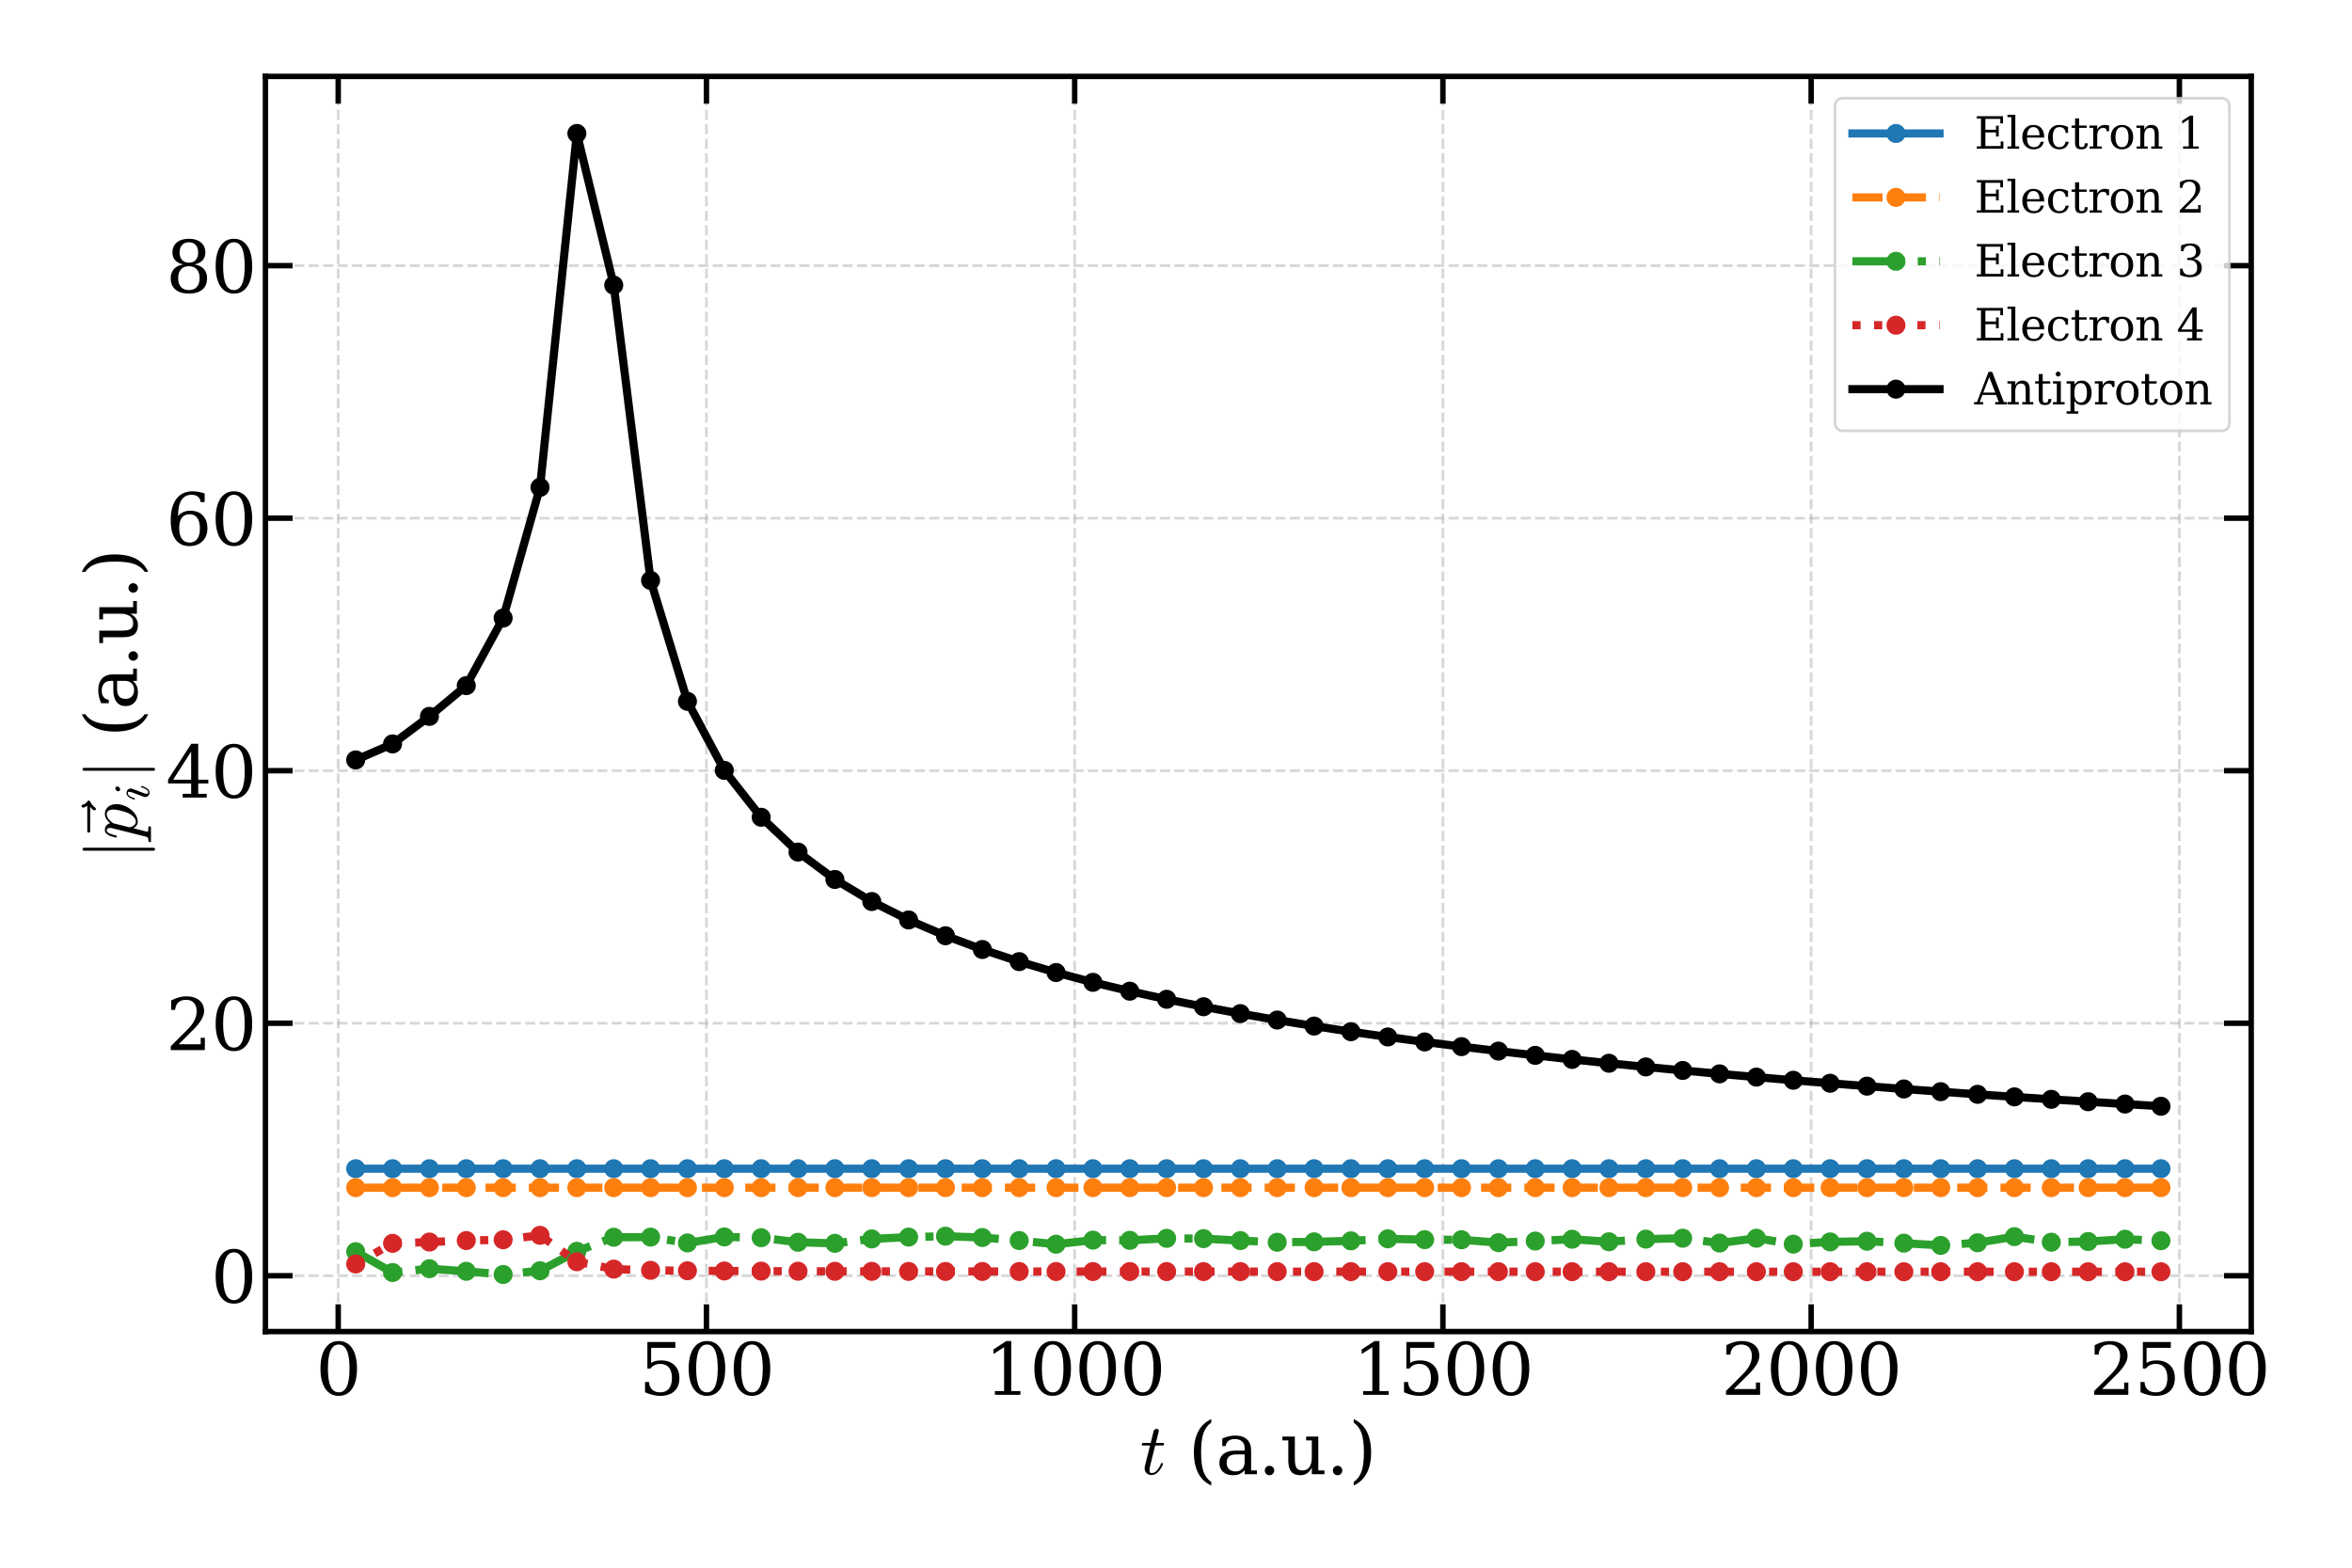 <?xml version="1.0" encoding="utf-8" standalone="no"?>
<!DOCTYPE svg PUBLIC "-//W3C//DTD SVG 1.1//EN"
  "http://www.w3.org/Graphics/SVG/1.1/DTD/svg11.dtd">
<svg xmlns:xlink="http://www.w3.org/1999/xlink" width="864pt" height="576pt" viewBox="0 0 864 576" xmlns="http://www.w3.org/2000/svg" version="1.1">
 <defs>
  <style type="text/css">*{stroke-linejoin: round; stroke-linecap: butt}</style>
 </defs>
 <g id="figure_1">
  <g id="patch_1">
   <path d="M 0 576 
L 864 576 
L 864 0 
L 0 0 
z
" style="fill: #ffffff"/>
  </g>
  <g id="axes_1">
   <g id="patch_2">
    <path d="M 97.51 489.233 
L 826.977 489.233 
L 826.977 28.08 
L 97.51 28.08 
z
" style="fill: #ffffff"/>
   </g>
   <g id="matplotlib.axis_1">
    <g id="xtick_1">
     <g id="line2d_1">
      <path d="M 124.236 489.233 
L 124.236 28.08 
" clip-path="url(#p4e5acf67c0)" style="fill: none; stroke-dasharray: 3.7,1.6; stroke-dashoffset: 0; stroke: #b0b0b0; stroke-opacity: 0.5"/>
     </g>
     <g id="line2d_2">
      <defs>
       <path id="m5f8e76252e" d="M 0 0 
L 0 -10 
" style="stroke: #000000; stroke-width: 2"/>
      </defs>
      <g>
       <use xlink:href="#m5f8e76252e" x="124.236" y="489.233" style="stroke: #000000; stroke-width: 2"/>
      </g>
     </g>
     <g id="line2d_3">
      <defs>
       <path id="m7e7335c37d" d="M 0 0 
L 0 10 
" style="stroke: #000000; stroke-width: 2"/>
      </defs>
      <g>
       <use xlink:href="#m7e7335c37d" x="124.236" y="28.08" style="stroke: #000000; stroke-width: 2"/>
      </g>
     </g>
     <g id="text_1">
      <!-- 0 -->
      <g transform="translate(115.965 512.488) scale(0.26 -0.26)">
       <defs>
        <path id="DejaVuSerif-30" d="M 2034 219 
Q 2513 219 2750 744 
Q 2988 1269 2988 2328 
Q 2988 3391 2750 3916 
Q 2513 4441 2034 4441 
Q 1556 4441 1318 3916 
Q 1081 3391 1081 2328 
Q 1081 1269 1318 744 
Q 1556 219 2034 219 
z
M 2034 -91 
Q 1275 -91 848 546 
Q 422 1184 422 2328 
Q 422 3475 848 4112 
Q 1275 4750 2034 4750 
Q 2797 4750 3222 4112 
Q 3647 3475 3647 2328 
Q 3647 1184 3222 546 
Q 2797 -91 2034 -91 
z
" transform="scale(0.016)"/>
       </defs>
       <use xlink:href="#DejaVuSerif-30"/>
      </g>
     </g>
    </g>
    <g id="xtick_2">
     <g id="line2d_4">
      <path d="M 259.507 489.233 
L 259.507 28.08 
" clip-path="url(#p4e5acf67c0)" style="fill: none; stroke-dasharray: 3.7,1.6; stroke-dashoffset: 0; stroke: #b0b0b0; stroke-opacity: 0.5"/>
     </g>
     <g id="line2d_5">
      <g>
       <use xlink:href="#m5f8e76252e" x="259.507" y="489.233" style="stroke: #000000; stroke-width: 2"/>
      </g>
     </g>
     <g id="line2d_6">
      <g>
       <use xlink:href="#m7e7335c37d" x="259.507" y="28.08" style="stroke: #000000; stroke-width: 2"/>
      </g>
     </g>
     <g id="text_2">
      <!-- 500 -->
      <g transform="translate(234.693 512.488) scale(0.26 -0.26)">
       <defs>
        <path id="DejaVuSerif-35" d="M 3219 4666 
L 3219 4153 
L 1081 4153 
L 1081 2816 
Q 1244 2928 1461 2984 
Q 1678 3041 1947 3041 
Q 2703 3041 3140 2622 
Q 3578 2203 3578 1478 
Q 3578 738 3136 323 
Q 2694 -91 1894 -91 
Q 1572 -91 1234 -12 
Q 897 66 544 225 
L 544 1131 
L 897 1131 
Q 925 688 1179 453 
Q 1434 219 1894 219 
Q 2388 219 2653 544 
Q 2919 869 2919 1478 
Q 2919 2084 2655 2407 
Q 2391 2731 1894 2731 
Q 1613 2731 1398 2631 
Q 1184 2531 1019 2322 
L 750 2322 
L 750 4666 
L 3219 4666 
z
" transform="scale(0.016)"/>
       </defs>
       <use xlink:href="#DejaVuSerif-35"/>
       <use xlink:href="#DejaVuSerif-30" x="63.623"/>
       <use xlink:href="#DejaVuSerif-30" x="127.246"/>
      </g>
     </g>
    </g>
    <g id="xtick_3">
     <g id="line2d_7">
      <path d="M 394.777 489.233 
L 394.777 28.08 
" clip-path="url(#p4e5acf67c0)" style="fill: none; stroke-dasharray: 3.7,1.6; stroke-dashoffset: 0; stroke: #b0b0b0; stroke-opacity: 0.5"/>
     </g>
     <g id="line2d_8">
      <g>
       <use xlink:href="#m5f8e76252e" x="394.777" y="489.233" style="stroke: #000000; stroke-width: 2"/>
      </g>
     </g>
     <g id="line2d_9">
      <g>
       <use xlink:href="#m7e7335c37d" x="394.777" y="28.08" style="stroke: #000000; stroke-width: 2"/>
      </g>
     </g>
     <g id="text_3">
      <!-- 1000 -->
      <g transform="translate(361.692 512.488) scale(0.26 -0.26)">
       <defs>
        <path id="DejaVuSerif-31" d="M 909 0 
L 909 331 
L 1722 331 
L 1722 4213 
L 781 3603 
L 781 4013 
L 1919 4750 
L 2350 4750 
L 2350 331 
L 3163 331 
L 3163 0 
L 909 0 
z
" transform="scale(0.016)"/>
       </defs>
       <use xlink:href="#DejaVuSerif-31"/>
       <use xlink:href="#DejaVuSerif-30" x="63.623"/>
       <use xlink:href="#DejaVuSerif-30" x="127.246"/>
       <use xlink:href="#DejaVuSerif-30" x="190.869"/>
      </g>
     </g>
    </g>
    <g id="xtick_4">
     <g id="line2d_10">
      <path d="M 530.048 489.233 
L 530.048 28.08 
" clip-path="url(#p4e5acf67c0)" style="fill: none; stroke-dasharray: 3.7,1.6; stroke-dashoffset: 0; stroke: #b0b0b0; stroke-opacity: 0.5"/>
     </g>
     <g id="line2d_11">
      <g>
       <use xlink:href="#m5f8e76252e" x="530.048" y="489.233" style="stroke: #000000; stroke-width: 2"/>
      </g>
     </g>
     <g id="line2d_12">
      <g>
       <use xlink:href="#m7e7335c37d" x="530.048" y="28.08" style="stroke: #000000; stroke-width: 2"/>
      </g>
     </g>
     <g id="text_4">
      <!-- 1500 -->
      <g transform="translate(496.963 512.488) scale(0.26 -0.26)">
       <use xlink:href="#DejaVuSerif-31"/>
       <use xlink:href="#DejaVuSerif-35" x="63.623"/>
       <use xlink:href="#DejaVuSerif-30" x="127.246"/>
       <use xlink:href="#DejaVuSerif-30" x="190.869"/>
      </g>
     </g>
    </g>
    <g id="xtick_5">
     <g id="line2d_13">
      <path d="M 665.319 489.233 
L 665.319 28.08 
" clip-path="url(#p4e5acf67c0)" style="fill: none; stroke-dasharray: 3.7,1.6; stroke-dashoffset: 0; stroke: #b0b0b0; stroke-opacity: 0.5"/>
     </g>
     <g id="line2d_14">
      <g>
       <use xlink:href="#m5f8e76252e" x="665.319" y="489.233" style="stroke: #000000; stroke-width: 2"/>
      </g>
     </g>
     <g id="line2d_15">
      <g>
       <use xlink:href="#m7e7335c37d" x="665.319" y="28.08" style="stroke: #000000; stroke-width: 2"/>
      </g>
     </g>
     <g id="text_5">
      <!-- 2000 -->
      <g transform="translate(632.234 512.488) scale(0.26 -0.26)">
       <defs>
        <path id="DejaVuSerif-32" d="M 819 3553 
L 469 3553 
L 469 4384 
Q 803 4563 1142 4656 
Q 1481 4750 1806 4750 
Q 2534 4750 2956 4397 
Q 3378 4044 3378 3438 
Q 3378 2753 2422 1800 
Q 2347 1728 2309 1691 
L 1131 513 
L 3078 513 
L 3078 1088 
L 3444 1088 
L 3444 0 
L 434 0 
L 434 341 
L 1850 1753 
Q 2319 2222 2519 2614 
Q 2719 3006 2719 3438 
Q 2719 3909 2473 4175 
Q 2228 4441 1797 4441 
Q 1350 4441 1106 4219 
Q 863 3997 819 3553 
z
" transform="scale(0.016)"/>
       </defs>
       <use xlink:href="#DejaVuSerif-32"/>
       <use xlink:href="#DejaVuSerif-30" x="63.623"/>
       <use xlink:href="#DejaVuSerif-30" x="127.246"/>
       <use xlink:href="#DejaVuSerif-30" x="190.869"/>
      </g>
     </g>
    </g>
    <g id="xtick_6">
     <g id="line2d_16">
      <path d="M 800.589 489.233 
L 800.589 28.08 
" clip-path="url(#p4e5acf67c0)" style="fill: none; stroke-dasharray: 3.7,1.6; stroke-dashoffset: 0; stroke: #b0b0b0; stroke-opacity: 0.5"/>
     </g>
     <g id="line2d_17">
      <g>
       <use xlink:href="#m5f8e76252e" x="800.589" y="489.233" style="stroke: #000000; stroke-width: 2"/>
      </g>
     </g>
     <g id="line2d_18">
      <g>
       <use xlink:href="#m7e7335c37d" x="800.589" y="28.08" style="stroke: #000000; stroke-width: 2"/>
      </g>
     </g>
     <g id="text_6">
      <!-- 2500 -->
      <g transform="translate(767.504 512.488) scale(0.26 -0.26)">
       <use xlink:href="#DejaVuSerif-32"/>
       <use xlink:href="#DejaVuSerif-35" x="63.623"/>
       <use xlink:href="#DejaVuSerif-30" x="127.246"/>
       <use xlink:href="#DejaVuSerif-30" x="190.869"/>
      </g>
     </g>
    </g>
    <g id="text_7">
     <!-- $t$ (a.u.) -->
     <g transform="translate(418.823 541.652) scale(0.26 -0.26)">
      <defs>
       <path id="Cmmi10-74" d="M 397 519 
Q 397 613 416 697 
L 878 2534 
L 206 2534 
Q 141 2534 141 2619 
Q 166 2759 225 2759 
L 934 2759 
L 1191 3803 
Q 1216 3888 1291 3947 
Q 1366 4006 1459 4006 
Q 1541 4006 1595 3957 
Q 1650 3909 1650 3828 
Q 1650 3809 1648 3798 
Q 1647 3788 1644 3775 
L 1388 2759 
L 2047 2759 
Q 2113 2759 2113 2675 
Q 2109 2659 2100 2621 
Q 2091 2584 2075 2559 
Q 2059 2534 2028 2534 
L 1331 2534 
L 872 684 
Q 825 503 825 372 
Q 825 97 1013 97 
Q 1294 97 1511 361 
Q 1728 625 1844 941 
Q 1869 978 1894 978 
L 1972 978 
Q 1997 978 2012 961 
Q 2028 944 2028 922 
Q 2028 909 2022 903 
Q 1881 516 1612 222 
Q 1344 -72 997 -72 
Q 744 -72 570 93 
Q 397 259 397 519 
z
" transform="scale(0.016)"/>
       <path id="DejaVuSerif-20" transform="scale(0.016)"/>
       <path id="DejaVuSerif-28" d="M 2041 -997 
Q 1281 -656 893 83 
Q 506 822 506 1931 
Q 506 3044 893 3783 
Q 1281 4522 2041 4863 
L 2041 4556 
Q 1559 4225 1350 3623 
Q 1141 3022 1141 1931 
Q 1141 844 1350 242 
Q 1559 -359 2041 -691 
L 2041 -997 
z
" transform="scale(0.016)"/>
       <path id="DejaVuSerif-61" d="M 2547 1044 
L 2547 1747 
L 1806 1747 
Q 1378 1747 1168 1562 
Q 959 1378 959 997 
Q 959 650 1171 447 
Q 1384 244 1747 244 
Q 2106 244 2326 466 
Q 2547 688 2547 1044 
z
M 3122 2075 
L 3122 331 
L 3634 331 
L 3634 0 
L 2547 0 
L 2547 359 
Q 2356 128 2106 18 
Q 1856 -91 1522 -91 
Q 969 -91 644 203 
Q 319 497 319 997 
Q 319 1513 691 1797 
Q 1063 2081 1741 2081 
L 2547 2081 
L 2547 2309 
Q 2547 2688 2317 2895 
Q 2088 3103 1672 3103 
Q 1328 3103 1125 2947 
Q 922 2791 872 2484 
L 575 2484 
L 575 3156 
Q 875 3284 1158 3348 
Q 1441 3413 1709 3413 
Q 2400 3413 2761 3070 
Q 3122 2728 3122 2075 
z
" transform="scale(0.016)"/>
       <path id="DejaVuSerif-2e" d="M 603 325 
Q 603 500 722 622 
Q 841 744 1019 744 
Q 1191 744 1312 622 
Q 1434 500 1434 325 
Q 1434 153 1312 31 
Q 1191 -91 1019 -91 
Q 841 -91 722 29 
Q 603 150 603 325 
z
" transform="scale(0.016)"/>
       <path id="DejaVuSerif-75" d="M 2266 3322 
L 3341 3322 
L 3341 331 
L 3884 331 
L 3884 0 
L 2766 0 
L 2766 588 
Q 2606 256 2353 82 
Q 2100 -91 1766 -91 
Q 1213 -91 952 223 
Q 691 538 691 1209 
L 691 2988 
L 172 2988 
L 172 3322 
L 1269 3322 
L 1269 1388 
Q 1269 781 1417 556 
Q 1566 331 1947 331 
Q 2347 331 2556 625 
Q 2766 919 2766 1478 
L 2766 2988 
L 2266 2988 
L 2266 3322 
z
" transform="scale(0.016)"/>
       <path id="DejaVuSerif-29" d="M 453 -997 
L 453 -691 
Q 934 -359 1145 242 
Q 1356 844 1356 1931 
Q 1356 3022 1145 3623 
Q 934 4225 453 4556 
L 453 4863 
Q 1216 4522 1603 3783 
Q 1991 3044 1991 1931 
Q 1991 822 1603 83 
Q 1216 -656 453 -997 
z
" transform="scale(0.016)"/>
      </defs>
      <use xlink:href="#Cmmi10-74" transform="translate(0 0.016)"/>
      <use xlink:href="#DejaVuSerif-20" transform="translate(36.084 0.016)"/>
      <use xlink:href="#DejaVuSerif-28" transform="translate(67.871 0.016)"/>
      <use xlink:href="#DejaVuSerif-61" transform="translate(106.885 0.016)"/>
      <use xlink:href="#DejaVuSerif-2e" transform="translate(166.504 0.016)"/>
      <use xlink:href="#DejaVuSerif-75" transform="translate(198.291 0.016)"/>
      <use xlink:href="#DejaVuSerif-2e" transform="translate(262.695 0.016)"/>
      <use xlink:href="#DejaVuSerif-29" transform="translate(294.482 0.016)"/>
     </g>
    </g>
   </g>
   <g id="matplotlib.axis_2">
    <g id="ytick_1">
     <g id="line2d_19">
      <path d="M 97.51 468.73 
L 826.977 468.73 
" clip-path="url(#p4e5acf67c0)" style="fill: none; stroke-dasharray: 3.7,1.6; stroke-dashoffset: 0; stroke: #b0b0b0; stroke-opacity: 0.5"/>
     </g>
     <g id="line2d_20">
      <defs>
       <path id="ma5e6bbb9f7" d="M 0 0 
L 10 0 
" style="stroke: #000000; stroke-width: 2"/>
      </defs>
      <g>
       <use xlink:href="#ma5e6bbb9f7" x="97.51" y="468.73" style="stroke: #000000; stroke-width: 2"/>
      </g>
     </g>
     <g id="line2d_21">
      <defs>
       <path id="m046fb1f430" d="M 0 0 
L -10 0 
" style="stroke: #000000; stroke-width: 2"/>
      </defs>
      <g>
       <use xlink:href="#m046fb1f430" x="826.977" y="468.73" style="stroke: #000000; stroke-width: 2"/>
      </g>
     </g>
     <g id="text_8">
      <!-- 0 -->
      <g transform="translate(77.468 478.608) scale(0.26 -0.26)">
       <use xlink:href="#DejaVuSerif-30"/>
      </g>
     </g>
    </g>
    <g id="ytick_2">
     <g id="line2d_22">
      <path d="M 97.51 375.951 
L 826.977 375.951 
" clip-path="url(#p4e5acf67c0)" style="fill: none; stroke-dasharray: 3.7,1.6; stroke-dashoffset: 0; stroke: #b0b0b0; stroke-opacity: 0.5"/>
     </g>
     <g id="line2d_23">
      <g>
       <use xlink:href="#ma5e6bbb9f7" x="97.51" y="375.951" style="stroke: #000000; stroke-width: 2"/>
      </g>
     </g>
     <g id="line2d_24">
      <g>
       <use xlink:href="#m046fb1f430" x="826.977" y="375.951" style="stroke: #000000; stroke-width: 2"/>
      </g>
     </g>
     <g id="text_9">
      <!-- 20 -->
      <g transform="translate(60.925 385.829) scale(0.26 -0.26)">
       <use xlink:href="#DejaVuSerif-32"/>
       <use xlink:href="#DejaVuSerif-30" x="63.623"/>
      </g>
     </g>
    </g>
    <g id="ytick_3">
     <g id="line2d_25">
      <path d="M 97.51 283.171 
L 826.977 283.171 
" clip-path="url(#p4e5acf67c0)" style="fill: none; stroke-dasharray: 3.7,1.6; stroke-dashoffset: 0; stroke: #b0b0b0; stroke-opacity: 0.5"/>
     </g>
     <g id="line2d_26">
      <g>
       <use xlink:href="#ma5e6bbb9f7" x="97.51" y="283.171" style="stroke: #000000; stroke-width: 2"/>
      </g>
     </g>
     <g id="line2d_27">
      <g>
       <use xlink:href="#m046fb1f430" x="826.977" y="283.171" style="stroke: #000000; stroke-width: 2"/>
      </g>
     </g>
     <g id="text_10">
      <!-- 40 -->
      <g transform="translate(60.925 293.049) scale(0.26 -0.26)">
       <defs>
        <path id="DejaVuSerif-34" d="M 2234 1581 
L 2234 4063 
L 641 1581 
L 2234 1581 
z
M 3609 0 
L 1484 0 
L 1484 331 
L 2234 331 
L 2234 1247 
L 197 1247 
L 197 1588 
L 2241 4750 
L 2859 4750 
L 2859 1581 
L 3750 1581 
L 3750 1247 
L 2859 1247 
L 2859 331 
L 3609 331 
L 3609 0 
z
" transform="scale(0.016)"/>
       </defs>
       <use xlink:href="#DejaVuSerif-34"/>
       <use xlink:href="#DejaVuSerif-30" x="63.623"/>
      </g>
     </g>
    </g>
    <g id="ytick_4">
     <g id="line2d_28">
      <path d="M 97.51 190.392 
L 826.977 190.392 
" clip-path="url(#p4e5acf67c0)" style="fill: none; stroke-dasharray: 3.7,1.6; stroke-dashoffset: 0; stroke: #b0b0b0; stroke-opacity: 0.5"/>
     </g>
     <g id="line2d_29">
      <g>
       <use xlink:href="#ma5e6bbb9f7" x="97.51" y="190.392" style="stroke: #000000; stroke-width: 2"/>
      </g>
     </g>
     <g id="line2d_30">
      <g>
       <use xlink:href="#m046fb1f430" x="826.977" y="190.392" style="stroke: #000000; stroke-width: 2"/>
      </g>
     </g>
     <g id="text_11">
      <!-- 60 -->
      <g transform="translate(60.925 200.27) scale(0.26 -0.26)">
       <defs>
        <path id="DejaVuSerif-36" d="M 2094 219 
Q 2534 219 2771 542 
Q 3009 866 3009 1472 
Q 3009 2078 2771 2401 
Q 2534 2725 2094 2725 
Q 1647 2725 1412 2412 
Q 1178 2100 1178 1509 
Q 1178 888 1415 553 
Q 1653 219 2094 219 
z
M 1075 2569 
Q 1288 2803 1556 2918 
Q 1825 3034 2163 3034 
Q 2859 3034 3264 2615 
Q 3669 2197 3669 1472 
Q 3669 763 3233 336 
Q 2797 -91 2069 -91 
Q 1278 -91 853 498 
Q 428 1088 428 2181 
Q 428 3406 931 4078 
Q 1434 4750 2350 4750 
Q 2597 4750 2869 4703 
Q 3141 4656 3425 4563 
L 3425 3794 
L 3072 3794 
Q 3034 4109 2831 4275 
Q 2628 4441 2284 4441 
Q 1678 4441 1381 3981 
Q 1084 3522 1075 2569 
z
" transform="scale(0.016)"/>
       </defs>
       <use xlink:href="#DejaVuSerif-36"/>
       <use xlink:href="#DejaVuSerif-30" x="63.623"/>
      </g>
     </g>
    </g>
    <g id="ytick_5">
     <g id="line2d_31">
      <path d="M 97.51 97.612 
L 826.977 97.612 
" clip-path="url(#p4e5acf67c0)" style="fill: none; stroke-dasharray: 3.7,1.6; stroke-dashoffset: 0; stroke: #b0b0b0; stroke-opacity: 0.5"/>
     </g>
     <g id="line2d_32">
      <g>
       <use xlink:href="#ma5e6bbb9f7" x="97.51" y="97.612" style="stroke: #000000; stroke-width: 2"/>
      </g>
     </g>
     <g id="line2d_33">
      <g>
       <use xlink:href="#m046fb1f430" x="826.977" y="97.612" style="stroke: #000000; stroke-width: 2"/>
      </g>
     </g>
     <g id="text_12">
      <!-- 80 -->
      <g transform="translate(60.925 107.49) scale(0.26 -0.26)">
       <defs>
        <path id="DejaVuSerif-38" d="M 2981 1275 
Q 2981 1775 2732 2051 
Q 2484 2328 2034 2328 
Q 1584 2328 1336 2051 
Q 1088 1775 1088 1275 
Q 1088 772 1336 495 
Q 1584 219 2034 219 
Q 2484 219 2732 495 
Q 2981 772 2981 1275 
z
M 2853 3541 
Q 2853 3966 2637 4203 
Q 2422 4441 2034 4441 
Q 1650 4441 1433 4203 
Q 1216 3966 1216 3541 
Q 1216 3113 1433 2875 
Q 1650 2638 2034 2638 
Q 2422 2638 2637 2875 
Q 2853 3113 2853 3541 
z
M 2516 2484 
Q 3047 2413 3344 2092 
Q 3641 1772 3641 1275 
Q 3641 619 3225 264 
Q 2809 -91 2034 -91 
Q 1263 -91 845 264 
Q 428 619 428 1275 
Q 428 1772 725 2092 
Q 1022 2413 1556 2484 
Q 1084 2569 832 2842 
Q 581 3116 581 3541 
Q 581 4103 968 4426 
Q 1356 4750 2034 4750 
Q 2713 4750 3100 4426 
Q 3488 4103 3488 3541 
Q 3488 3116 3236 2842 
Q 2984 2569 2516 2484 
z
" transform="scale(0.016)"/>
       </defs>
       <use xlink:href="#DejaVuSerif-38"/>
       <use xlink:href="#DejaVuSerif-30" x="63.623"/>
      </g>
     </g>
    </g>
    <g id="text_13">
     <!-- $|\vec{p}_i|$ (a.u.) -->
     <g transform="translate(50.425 315.726) rotate(-90) scale(0.26 -0.26)">
      <defs>
       <path id="Cmsy10-6a" d="M 763 -1484 
L 763 4684 
Q 763 4734 800 4767 
Q 838 4800 891 4800 
Q 938 4800 978 4767 
Q 1019 4734 1019 4684 
L 1019 -1484 
Q 1019 -1534 978 -1567 
Q 938 -1600 891 -1600 
Q 838 -1600 800 -1567 
Q 763 -1534 763 -1484 
z
" transform="scale(0.016)"/>
       <path id="Cmmi10-7e" d="M 1281 3809 
Q 1231 3809 1198 3846 
Q 1166 3884 1166 3938 
Q 1166 3984 1198 4023 
Q 1231 4063 1281 4063 
L 3547 4063 
Q 3378 4291 3378 4441 
Q 3378 4497 3417 4533 
Q 3456 4569 3506 4569 
Q 3613 4569 3634 4469 
Q 3697 4194 3938 4044 
Q 4000 4003 4000 3938 
Q 4000 3859 3938 3828 
Q 3575 3647 3353 3347 
Q 3328 3303 3256 3303 
Q 3209 3303 3168 3340 
Q 3128 3378 3128 3431 
Q 3128 3547 3438 3809 
L 1281 3809 
z
" transform="scale(0.016)"/>
       <path id="Cmmi10-70" d="M -159 -1241 
Q -219 -1241 -219 -1159 
Q -197 -1019 -134 -1019 
Q 66 -1019 145 -983 
Q 225 -947 269 -800 
L 991 2081 
Q 1038 2200 1038 2388 
Q 1038 2663 850 2663 
Q 650 2663 553 2423 
Q 456 2184 366 1819 
Q 366 1778 313 1778 
L 238 1778 
Q 222 1778 203 1801 
Q 184 1825 184 1844 
Q 253 2122 317 2315 
Q 381 2509 517 2668 
Q 653 2828 856 2828 
Q 1075 2828 1240 2704 
Q 1406 2581 1453 2369 
Q 1628 2572 1840 2700 
Q 2053 2828 2278 2828 
Q 2547 2828 2745 2684 
Q 2944 2541 3044 2308 
Q 3144 2075 3144 1806 
Q 3144 1394 2933 953 
Q 2722 513 2361 220 
Q 2000 -72 1588 -72 
Q 1400 -72 1248 34 
Q 1097 141 1013 313 
L 722 -825 
Q 706 -919 703 -934 
Q 703 -1019 1125 -1019 
Q 1191 -1019 1191 -1100 
Q 1169 -1184 1155 -1212 
Q 1141 -1241 1081 -1241 
L -159 -1241 
z
M 1594 97 
Q 1816 97 2006 280 
Q 2197 463 2316 691 
Q 2403 863 2479 1111 
Q 2556 1359 2612 1640 
Q 2669 1922 2669 2088 
Q 2669 2234 2630 2362 
Q 2591 2491 2502 2577 
Q 2413 2663 2266 2663 
Q 2031 2663 1823 2495 
Q 1616 2328 1447 2081 
L 1447 2059 
L 1094 647 
Q 1138 419 1263 258 
Q 1388 97 1594 97 
z
" transform="scale(0.016)"/>
       <path id="Cmmi10-69" d="M 500 459 
Q 500 578 550 709 
L 1069 2088 
Q 1153 2322 1153 2472 
Q 1153 2663 1013 2663 
Q 759 2663 595 2402 
Q 431 2141 353 1819 
Q 341 1778 300 1778 
L 225 1778 
Q 172 1778 172 1838 
L 172 1856 
Q 275 2238 487 2533 
Q 700 2828 1025 2828 
Q 1253 2828 1411 2678 
Q 1569 2528 1569 2297 
Q 1569 2178 1516 2047 
L 997 672 
Q 909 459 909 288 
Q 909 97 1056 97 
Q 1306 97 1473 364 
Q 1641 631 1709 941 
Q 1722 978 1759 978 
L 1838 978 
Q 1863 978 1878 961 
Q 1894 944 1894 922 
Q 1894 916 1888 903 
Q 1800 541 1583 234 
Q 1366 -72 1044 -72 
Q 819 -72 659 83 
Q 500 238 500 459 
z
M 1222 3878 
Q 1222 4013 1334 4122 
Q 1447 4231 1581 4231 
Q 1691 4231 1761 4164 
Q 1831 4097 1831 3994 
Q 1831 3850 1717 3742 
Q 1603 3634 1466 3634 
Q 1363 3634 1292 3704 
Q 1222 3775 1222 3878 
z
" transform="scale(0.016)"/>
      </defs>
      <use xlink:href="#Cmsy10-6a" transform="translate(0 0.531)"/>
      <use xlink:href="#Cmmi10-7e" transform="translate(19.04 5.609)"/>
      <use xlink:href="#Cmmi10-70" transform="translate(27.686 0.531)"/>
      <use xlink:href="#Cmmi10-69" transform="translate(82.443 -16.475) scale(0.7)"/>
      <use xlink:href="#Cmsy10-6a" transform="translate(112.917 0.531)"/>
      <use xlink:href="#DejaVuSerif-20" transform="translate(140.602 0.531)"/>
      <use xlink:href="#DejaVuSerif-28" transform="translate(172.389 0.531)"/>
      <use xlink:href="#DejaVuSerif-61" transform="translate(211.403 0.531)"/>
      <use xlink:href="#DejaVuSerif-2e" transform="translate(271.022 0.531)"/>
      <use xlink:href="#DejaVuSerif-75" transform="translate(302.809 0.531)"/>
      <use xlink:href="#DejaVuSerif-2e" transform="translate(367.214 0.531)"/>
      <use xlink:href="#DejaVuSerif-29" transform="translate(399.001 0.531)"/>
     </g>
    </g>
   </g>
   <g id="line2d_34">
    <path d="M 130.668 429.402 
L 144.208 429.403 
L 157.749 429.403 
L 171.289 429.403 
L 184.83 429.403 
L 198.371 429.403 
L 211.911 429.403 
L 225.452 429.403 
L 238.992 429.403 
L 252.533 429.403 
L 266.074 429.403 
L 279.614 429.403 
L 293.155 429.403 
L 306.696 429.403 
L 320.236 429.403 
L 333.777 429.403 
L 347.317 429.403 
L 360.858 429.403 
L 374.399 429.403 
L 387.939 429.403 
L 401.48 429.403 
L 415.02 429.403 
L 428.561 429.403 
L 442.102 429.403 
L 455.642 429.403 
L 469.183 429.403 
L 482.724 429.403 
L 496.264 429.403 
L 509.805 429.403 
L 523.345 429.403 
L 536.886 429.403 
L 550.427 429.403 
L 563.967 429.403 
L 577.508 429.403 
L 591.048 429.403 
L 604.589 429.403 
L 618.13 429.403 
L 631.67 429.403 
L 645.211 429.403 
L 658.751 429.403 
L 672.292 429.403 
L 685.833 429.403 
L 699.373 429.403 
L 712.914 429.403 
L 726.455 429.403 
L 739.995 429.403 
L 753.536 429.403 
L 767.076 429.403 
L 780.617 429.403 
L 793.819 429.403 
" clip-path="url(#p4e5acf67c0)" style="fill: none; stroke: #1f77b4; stroke-width: 3; stroke-linecap: square"/>
    <defs>
     <path id="m4865ff4faf" d="M 0 3 
C 0.796 3 1.559 2.684 2.121 2.121 
C 2.684 1.559 3 0.796 3 0 
C 3 -0.796 2.684 -1.559 2.121 -2.121 
C 1.559 -2.684 0.796 -3 0 -3 
C -0.796 -3 -1.559 -2.684 -2.121 -2.121 
C -2.684 -1.559 -3 -0.796 -3 0 
C -3 0.796 -2.684 1.559 -2.121 2.121 
C -1.559 2.684 -0.796 3 0 3 
z
" style="stroke: #1f77b4"/>
    </defs>
    <g clip-path="url(#p4e5acf67c0)">
     <use xlink:href="#m4865ff4faf" x="130.668" y="429.402" style="fill: #1f77b4; stroke: #1f77b4"/>
     <use xlink:href="#m4865ff4faf" x="144.208" y="429.403" style="fill: #1f77b4; stroke: #1f77b4"/>
     <use xlink:href="#m4865ff4faf" x="157.749" y="429.403" style="fill: #1f77b4; stroke: #1f77b4"/>
     <use xlink:href="#m4865ff4faf" x="171.289" y="429.403" style="fill: #1f77b4; stroke: #1f77b4"/>
     <use xlink:href="#m4865ff4faf" x="184.83" y="429.403" style="fill: #1f77b4; stroke: #1f77b4"/>
     <use xlink:href="#m4865ff4faf" x="198.371" y="429.403" style="fill: #1f77b4; stroke: #1f77b4"/>
     <use xlink:href="#m4865ff4faf" x="211.911" y="429.403" style="fill: #1f77b4; stroke: #1f77b4"/>
     <use xlink:href="#m4865ff4faf" x="225.452" y="429.403" style="fill: #1f77b4; stroke: #1f77b4"/>
     <use xlink:href="#m4865ff4faf" x="238.992" y="429.403" style="fill: #1f77b4; stroke: #1f77b4"/>
     <use xlink:href="#m4865ff4faf" x="252.533" y="429.403" style="fill: #1f77b4; stroke: #1f77b4"/>
     <use xlink:href="#m4865ff4faf" x="266.074" y="429.403" style="fill: #1f77b4; stroke: #1f77b4"/>
     <use xlink:href="#m4865ff4faf" x="279.614" y="429.403" style="fill: #1f77b4; stroke: #1f77b4"/>
     <use xlink:href="#m4865ff4faf" x="293.155" y="429.403" style="fill: #1f77b4; stroke: #1f77b4"/>
     <use xlink:href="#m4865ff4faf" x="306.696" y="429.403" style="fill: #1f77b4; stroke: #1f77b4"/>
     <use xlink:href="#m4865ff4faf" x="320.236" y="429.403" style="fill: #1f77b4; stroke: #1f77b4"/>
     <use xlink:href="#m4865ff4faf" x="333.777" y="429.403" style="fill: #1f77b4; stroke: #1f77b4"/>
     <use xlink:href="#m4865ff4faf" x="347.317" y="429.403" style="fill: #1f77b4; stroke: #1f77b4"/>
     <use xlink:href="#m4865ff4faf" x="360.858" y="429.403" style="fill: #1f77b4; stroke: #1f77b4"/>
     <use xlink:href="#m4865ff4faf" x="374.399" y="429.403" style="fill: #1f77b4; stroke: #1f77b4"/>
     <use xlink:href="#m4865ff4faf" x="387.939" y="429.403" style="fill: #1f77b4; stroke: #1f77b4"/>
     <use xlink:href="#m4865ff4faf" x="401.48" y="429.403" style="fill: #1f77b4; stroke: #1f77b4"/>
     <use xlink:href="#m4865ff4faf" x="415.02" y="429.403" style="fill: #1f77b4; stroke: #1f77b4"/>
     <use xlink:href="#m4865ff4faf" x="428.561" y="429.403" style="fill: #1f77b4; stroke: #1f77b4"/>
     <use xlink:href="#m4865ff4faf" x="442.102" y="429.403" style="fill: #1f77b4; stroke: #1f77b4"/>
     <use xlink:href="#m4865ff4faf" x="455.642" y="429.403" style="fill: #1f77b4; stroke: #1f77b4"/>
     <use xlink:href="#m4865ff4faf" x="469.183" y="429.403" style="fill: #1f77b4; stroke: #1f77b4"/>
     <use xlink:href="#m4865ff4faf" x="482.724" y="429.403" style="fill: #1f77b4; stroke: #1f77b4"/>
     <use xlink:href="#m4865ff4faf" x="496.264" y="429.403" style="fill: #1f77b4; stroke: #1f77b4"/>
     <use xlink:href="#m4865ff4faf" x="509.805" y="429.403" style="fill: #1f77b4; stroke: #1f77b4"/>
     <use xlink:href="#m4865ff4faf" x="523.345" y="429.403" style="fill: #1f77b4; stroke: #1f77b4"/>
     <use xlink:href="#m4865ff4faf" x="536.886" y="429.403" style="fill: #1f77b4; stroke: #1f77b4"/>
     <use xlink:href="#m4865ff4faf" x="550.427" y="429.403" style="fill: #1f77b4; stroke: #1f77b4"/>
     <use xlink:href="#m4865ff4faf" x="563.967" y="429.403" style="fill: #1f77b4; stroke: #1f77b4"/>
     <use xlink:href="#m4865ff4faf" x="577.508" y="429.403" style="fill: #1f77b4; stroke: #1f77b4"/>
     <use xlink:href="#m4865ff4faf" x="591.048" y="429.403" style="fill: #1f77b4; stroke: #1f77b4"/>
     <use xlink:href="#m4865ff4faf" x="604.589" y="429.403" style="fill: #1f77b4; stroke: #1f77b4"/>
     <use xlink:href="#m4865ff4faf" x="618.13" y="429.403" style="fill: #1f77b4; stroke: #1f77b4"/>
     <use xlink:href="#m4865ff4faf" x="631.67" y="429.403" style="fill: #1f77b4; stroke: #1f77b4"/>
     <use xlink:href="#m4865ff4faf" x="645.211" y="429.403" style="fill: #1f77b4; stroke: #1f77b4"/>
     <use xlink:href="#m4865ff4faf" x="658.751" y="429.403" style="fill: #1f77b4; stroke: #1f77b4"/>
     <use xlink:href="#m4865ff4faf" x="672.292" y="429.403" style="fill: #1f77b4; stroke: #1f77b4"/>
     <use xlink:href="#m4865ff4faf" x="685.833" y="429.403" style="fill: #1f77b4; stroke: #1f77b4"/>
     <use xlink:href="#m4865ff4faf" x="699.373" y="429.403" style="fill: #1f77b4; stroke: #1f77b4"/>
     <use xlink:href="#m4865ff4faf" x="712.914" y="429.403" style="fill: #1f77b4; stroke: #1f77b4"/>
     <use xlink:href="#m4865ff4faf" x="726.455" y="429.403" style="fill: #1f77b4; stroke: #1f77b4"/>
     <use xlink:href="#m4865ff4faf" x="739.995" y="429.403" style="fill: #1f77b4; stroke: #1f77b4"/>
     <use xlink:href="#m4865ff4faf" x="753.536" y="429.403" style="fill: #1f77b4; stroke: #1f77b4"/>
     <use xlink:href="#m4865ff4faf" x="767.076" y="429.403" style="fill: #1f77b4; stroke: #1f77b4"/>
     <use xlink:href="#m4865ff4faf" x="780.617" y="429.403" style="fill: #1f77b4; stroke: #1f77b4"/>
     <use xlink:href="#m4865ff4faf" x="793.819" y="429.403" style="fill: #1f77b4; stroke: #1f77b4"/>
    </g>
   </g>
   <g id="line2d_35">
    <path d="M 130.668 436.37 
L 144.208 436.372 
L 157.749 436.373 
L 171.289 436.373 
L 184.83 436.373 
L 198.371 436.373 
L 211.911 436.373 
L 225.452 436.373 
L 238.992 436.373 
L 252.533 436.373 
L 266.074 436.373 
L 279.614 436.373 
L 293.155 436.373 
L 306.696 436.373 
L 320.236 436.373 
L 333.777 436.373 
L 347.317 436.373 
L 360.858 436.373 
L 374.399 436.373 
L 387.939 436.373 
L 401.48 436.373 
L 415.02 436.373 
L 428.561 436.373 
L 442.102 436.373 
L 455.642 436.373 
L 469.183 436.373 
L 482.724 436.373 
L 496.264 436.373 
L 509.805 436.373 
L 523.345 436.373 
L 536.886 436.373 
L 550.427 436.373 
L 563.967 436.373 
L 577.508 436.373 
L 591.048 436.373 
L 604.589 436.373 
L 618.13 436.373 
L 631.67 436.373 
L 645.211 436.373 
L 658.751 436.373 
L 672.292 436.373 
L 685.833 436.373 
L 699.373 436.373 
L 712.914 436.373 
L 726.455 436.373 
L 739.995 436.373 
L 753.536 436.373 
L 767.076 436.373 
L 780.617 436.373 
L 793.819 436.373 
" clip-path="url(#p4e5acf67c0)" style="fill: none; stroke-dasharray: 11.1,4.8; stroke-dashoffset: 0; stroke: #ff7f0e; stroke-width: 3"/>
    <defs>
     <path id="me143909f32" d="M 0 3 
C 0.796 3 1.559 2.684 2.121 2.121 
C 2.684 1.559 3 0.796 3 0 
C 3 -0.796 2.684 -1.559 2.121 -2.121 
C 1.559 -2.684 0.796 -3 0 -3 
C -0.796 -3 -1.559 -2.684 -2.121 -2.121 
C -2.684 -1.559 -3 -0.796 -3 0 
C -3 0.796 -2.684 1.559 -2.121 2.121 
C -1.559 2.684 -0.796 3 0 3 
z
" style="stroke: #ff7f0e"/>
    </defs>
    <g clip-path="url(#p4e5acf67c0)">
     <use xlink:href="#me143909f32" x="130.668" y="436.37" style="fill: #ff7f0e; stroke: #ff7f0e"/>
     <use xlink:href="#me143909f32" x="144.208" y="436.372" style="fill: #ff7f0e; stroke: #ff7f0e"/>
     <use xlink:href="#me143909f32" x="157.749" y="436.373" style="fill: #ff7f0e; stroke: #ff7f0e"/>
     <use xlink:href="#me143909f32" x="171.289" y="436.373" style="fill: #ff7f0e; stroke: #ff7f0e"/>
     <use xlink:href="#me143909f32" x="184.83" y="436.373" style="fill: #ff7f0e; stroke: #ff7f0e"/>
     <use xlink:href="#me143909f32" x="198.371" y="436.373" style="fill: #ff7f0e; stroke: #ff7f0e"/>
     <use xlink:href="#me143909f32" x="211.911" y="436.373" style="fill: #ff7f0e; stroke: #ff7f0e"/>
     <use xlink:href="#me143909f32" x="225.452" y="436.373" style="fill: #ff7f0e; stroke: #ff7f0e"/>
     <use xlink:href="#me143909f32" x="238.992" y="436.373" style="fill: #ff7f0e; stroke: #ff7f0e"/>
     <use xlink:href="#me143909f32" x="252.533" y="436.373" style="fill: #ff7f0e; stroke: #ff7f0e"/>
     <use xlink:href="#me143909f32" x="266.074" y="436.373" style="fill: #ff7f0e; stroke: #ff7f0e"/>
     <use xlink:href="#me143909f32" x="279.614" y="436.373" style="fill: #ff7f0e; stroke: #ff7f0e"/>
     <use xlink:href="#me143909f32" x="293.155" y="436.373" style="fill: #ff7f0e; stroke: #ff7f0e"/>
     <use xlink:href="#me143909f32" x="306.696" y="436.373" style="fill: #ff7f0e; stroke: #ff7f0e"/>
     <use xlink:href="#me143909f32" x="320.236" y="436.373" style="fill: #ff7f0e; stroke: #ff7f0e"/>
     <use xlink:href="#me143909f32" x="333.777" y="436.373" style="fill: #ff7f0e; stroke: #ff7f0e"/>
     <use xlink:href="#me143909f32" x="347.317" y="436.373" style="fill: #ff7f0e; stroke: #ff7f0e"/>
     <use xlink:href="#me143909f32" x="360.858" y="436.373" style="fill: #ff7f0e; stroke: #ff7f0e"/>
     <use xlink:href="#me143909f32" x="374.399" y="436.373" style="fill: #ff7f0e; stroke: #ff7f0e"/>
     <use xlink:href="#me143909f32" x="387.939" y="436.373" style="fill: #ff7f0e; stroke: #ff7f0e"/>
     <use xlink:href="#me143909f32" x="401.48" y="436.373" style="fill: #ff7f0e; stroke: #ff7f0e"/>
     <use xlink:href="#me143909f32" x="415.02" y="436.373" style="fill: #ff7f0e; stroke: #ff7f0e"/>
     <use xlink:href="#me143909f32" x="428.561" y="436.373" style="fill: #ff7f0e; stroke: #ff7f0e"/>
     <use xlink:href="#me143909f32" x="442.102" y="436.373" style="fill: #ff7f0e; stroke: #ff7f0e"/>
     <use xlink:href="#me143909f32" x="455.642" y="436.373" style="fill: #ff7f0e; stroke: #ff7f0e"/>
     <use xlink:href="#me143909f32" x="469.183" y="436.373" style="fill: #ff7f0e; stroke: #ff7f0e"/>
     <use xlink:href="#me143909f32" x="482.724" y="436.373" style="fill: #ff7f0e; stroke: #ff7f0e"/>
     <use xlink:href="#me143909f32" x="496.264" y="436.373" style="fill: #ff7f0e; stroke: #ff7f0e"/>
     <use xlink:href="#me143909f32" x="509.805" y="436.373" style="fill: #ff7f0e; stroke: #ff7f0e"/>
     <use xlink:href="#me143909f32" x="523.345" y="436.373" style="fill: #ff7f0e; stroke: #ff7f0e"/>
     <use xlink:href="#me143909f32" x="536.886" y="436.373" style="fill: #ff7f0e; stroke: #ff7f0e"/>
     <use xlink:href="#me143909f32" x="550.427" y="436.373" style="fill: #ff7f0e; stroke: #ff7f0e"/>
     <use xlink:href="#me143909f32" x="563.967" y="436.373" style="fill: #ff7f0e; stroke: #ff7f0e"/>
     <use xlink:href="#me143909f32" x="577.508" y="436.373" style="fill: #ff7f0e; stroke: #ff7f0e"/>
     <use xlink:href="#me143909f32" x="591.048" y="436.373" style="fill: #ff7f0e; stroke: #ff7f0e"/>
     <use xlink:href="#me143909f32" x="604.589" y="436.373" style="fill: #ff7f0e; stroke: #ff7f0e"/>
     <use xlink:href="#me143909f32" x="618.13" y="436.373" style="fill: #ff7f0e; stroke: #ff7f0e"/>
     <use xlink:href="#me143909f32" x="631.67" y="436.373" style="fill: #ff7f0e; stroke: #ff7f0e"/>
     <use xlink:href="#me143909f32" x="645.211" y="436.373" style="fill: #ff7f0e; stroke: #ff7f0e"/>
     <use xlink:href="#me143909f32" x="658.751" y="436.373" style="fill: #ff7f0e; stroke: #ff7f0e"/>
     <use xlink:href="#me143909f32" x="672.292" y="436.373" style="fill: #ff7f0e; stroke: #ff7f0e"/>
     <use xlink:href="#me143909f32" x="685.833" y="436.373" style="fill: #ff7f0e; stroke: #ff7f0e"/>
     <use xlink:href="#me143909f32" x="699.373" y="436.373" style="fill: #ff7f0e; stroke: #ff7f0e"/>
     <use xlink:href="#me143909f32" x="712.914" y="436.373" style="fill: #ff7f0e; stroke: #ff7f0e"/>
     <use xlink:href="#me143909f32" x="726.455" y="436.373" style="fill: #ff7f0e; stroke: #ff7f0e"/>
     <use xlink:href="#me143909f32" x="739.995" y="436.373" style="fill: #ff7f0e; stroke: #ff7f0e"/>
     <use xlink:href="#me143909f32" x="753.536" y="436.373" style="fill: #ff7f0e; stroke: #ff7f0e"/>
     <use xlink:href="#me143909f32" x="767.076" y="436.373" style="fill: #ff7f0e; stroke: #ff7f0e"/>
     <use xlink:href="#me143909f32" x="780.617" y="436.373" style="fill: #ff7f0e; stroke: #ff7f0e"/>
     <use xlink:href="#me143909f32" x="793.819" y="436.373" style="fill: #ff7f0e; stroke: #ff7f0e"/>
    </g>
   </g>
   <g id="line2d_36">
    <path d="M 130.668 459.89 
L 144.208 467.553 
L 157.749 466.143 
L 171.289 467.107 
L 184.83 468.271 
L 198.371 466.905 
L 211.911 459.758 
L 225.452 454.592 
L 238.992 454.54 
L 252.533 456.678 
L 266.074 454.475 
L 279.614 454.76 
L 293.155 456.442 
L 306.696 456.826 
L 320.236 455.205 
L 333.777 454.539 
L 347.317 454.202 
L 360.858 454.696 
L 374.399 455.803 
L 387.939 457.153 
L 401.48 455.647 
L 415.02 455.725 
L 428.561 454.984 
L 442.102 455.095 
L 455.642 455.818 
L 469.183 456.432 
L 482.724 456.274 
L 496.264 455.922 
L 509.805 455.163 
L 523.345 455.471 
L 536.886 455.506 
L 550.427 456.583 
L 563.967 455.99 
L 577.508 455.315 
L 591.048 456.253 
L 604.589 455.278 
L 618.13 454.946 
L 631.67 456.727 
L 645.211 454.952 
L 658.751 457.131 
L 672.292 456.298 
L 685.833 456.051 
L 699.373 456.763 
L 712.914 457.588 
L 726.455 456.608 
L 739.995 454.373 
L 753.536 456.413 
L 767.076 456.157 
L 780.617 455.315 
L 793.819 455.87 
" clip-path="url(#p4e5acf67c0)" style="fill: none; stroke-dasharray: 19.2,4.8,3,4.8; stroke-dashoffset: 0; stroke: #2ca02c; stroke-width: 3"/>
    <defs>
     <path id="m380fa39a6d" d="M 0 3 
C 0.796 3 1.559 2.684 2.121 2.121 
C 2.684 1.559 3 0.796 3 0 
C 3 -0.796 2.684 -1.559 2.121 -2.121 
C 1.559 -2.684 0.796 -3 0 -3 
C -0.796 -3 -1.559 -2.684 -2.121 -2.121 
C -2.684 -1.559 -3 -0.796 -3 0 
C -3 0.796 -2.684 1.559 -2.121 2.121 
C -1.559 2.684 -0.796 3 0 3 
z
" style="stroke: #2ca02c"/>
    </defs>
    <g clip-path="url(#p4e5acf67c0)">
     <use xlink:href="#m380fa39a6d" x="130.668" y="459.89" style="fill: #2ca02c; stroke: #2ca02c"/>
     <use xlink:href="#m380fa39a6d" x="144.208" y="467.553" style="fill: #2ca02c; stroke: #2ca02c"/>
     <use xlink:href="#m380fa39a6d" x="157.749" y="466.143" style="fill: #2ca02c; stroke: #2ca02c"/>
     <use xlink:href="#m380fa39a6d" x="171.289" y="467.107" style="fill: #2ca02c; stroke: #2ca02c"/>
     <use xlink:href="#m380fa39a6d" x="184.83" y="468.271" style="fill: #2ca02c; stroke: #2ca02c"/>
     <use xlink:href="#m380fa39a6d" x="198.371" y="466.905" style="fill: #2ca02c; stroke: #2ca02c"/>
     <use xlink:href="#m380fa39a6d" x="211.911" y="459.758" style="fill: #2ca02c; stroke: #2ca02c"/>
     <use xlink:href="#m380fa39a6d" x="225.452" y="454.592" style="fill: #2ca02c; stroke: #2ca02c"/>
     <use xlink:href="#m380fa39a6d" x="238.992" y="454.54" style="fill: #2ca02c; stroke: #2ca02c"/>
     <use xlink:href="#m380fa39a6d" x="252.533" y="456.678" style="fill: #2ca02c; stroke: #2ca02c"/>
     <use xlink:href="#m380fa39a6d" x="266.074" y="454.475" style="fill: #2ca02c; stroke: #2ca02c"/>
     <use xlink:href="#m380fa39a6d" x="279.614" y="454.76" style="fill: #2ca02c; stroke: #2ca02c"/>
     <use xlink:href="#m380fa39a6d" x="293.155" y="456.442" style="fill: #2ca02c; stroke: #2ca02c"/>
     <use xlink:href="#m380fa39a6d" x="306.696" y="456.826" style="fill: #2ca02c; stroke: #2ca02c"/>
     <use xlink:href="#m380fa39a6d" x="320.236" y="455.205" style="fill: #2ca02c; stroke: #2ca02c"/>
     <use xlink:href="#m380fa39a6d" x="333.777" y="454.539" style="fill: #2ca02c; stroke: #2ca02c"/>
     <use xlink:href="#m380fa39a6d" x="347.317" y="454.202" style="fill: #2ca02c; stroke: #2ca02c"/>
     <use xlink:href="#m380fa39a6d" x="360.858" y="454.696" style="fill: #2ca02c; stroke: #2ca02c"/>
     <use xlink:href="#m380fa39a6d" x="374.399" y="455.803" style="fill: #2ca02c; stroke: #2ca02c"/>
     <use xlink:href="#m380fa39a6d" x="387.939" y="457.153" style="fill: #2ca02c; stroke: #2ca02c"/>
     <use xlink:href="#m380fa39a6d" x="401.48" y="455.647" style="fill: #2ca02c; stroke: #2ca02c"/>
     <use xlink:href="#m380fa39a6d" x="415.02" y="455.725" style="fill: #2ca02c; stroke: #2ca02c"/>
     <use xlink:href="#m380fa39a6d" x="428.561" y="454.984" style="fill: #2ca02c; stroke: #2ca02c"/>
     <use xlink:href="#m380fa39a6d" x="442.102" y="455.095" style="fill: #2ca02c; stroke: #2ca02c"/>
     <use xlink:href="#m380fa39a6d" x="455.642" y="455.818" style="fill: #2ca02c; stroke: #2ca02c"/>
     <use xlink:href="#m380fa39a6d" x="469.183" y="456.432" style="fill: #2ca02c; stroke: #2ca02c"/>
     <use xlink:href="#m380fa39a6d" x="482.724" y="456.274" style="fill: #2ca02c; stroke: #2ca02c"/>
     <use xlink:href="#m380fa39a6d" x="496.264" y="455.922" style="fill: #2ca02c; stroke: #2ca02c"/>
     <use xlink:href="#m380fa39a6d" x="509.805" y="455.163" style="fill: #2ca02c; stroke: #2ca02c"/>
     <use xlink:href="#m380fa39a6d" x="523.345" y="455.471" style="fill: #2ca02c; stroke: #2ca02c"/>
     <use xlink:href="#m380fa39a6d" x="536.886" y="455.506" style="fill: #2ca02c; stroke: #2ca02c"/>
     <use xlink:href="#m380fa39a6d" x="550.427" y="456.583" style="fill: #2ca02c; stroke: #2ca02c"/>
     <use xlink:href="#m380fa39a6d" x="563.967" y="455.99" style="fill: #2ca02c; stroke: #2ca02c"/>
     <use xlink:href="#m380fa39a6d" x="577.508" y="455.315" style="fill: #2ca02c; stroke: #2ca02c"/>
     <use xlink:href="#m380fa39a6d" x="591.048" y="456.253" style="fill: #2ca02c; stroke: #2ca02c"/>
     <use xlink:href="#m380fa39a6d" x="604.589" y="455.278" style="fill: #2ca02c; stroke: #2ca02c"/>
     <use xlink:href="#m380fa39a6d" x="618.13" y="454.946" style="fill: #2ca02c; stroke: #2ca02c"/>
     <use xlink:href="#m380fa39a6d" x="631.67" y="456.727" style="fill: #2ca02c; stroke: #2ca02c"/>
     <use xlink:href="#m380fa39a6d" x="645.211" y="454.952" style="fill: #2ca02c; stroke: #2ca02c"/>
     <use xlink:href="#m380fa39a6d" x="658.751" y="457.131" style="fill: #2ca02c; stroke: #2ca02c"/>
     <use xlink:href="#m380fa39a6d" x="672.292" y="456.298" style="fill: #2ca02c; stroke: #2ca02c"/>
     <use xlink:href="#m380fa39a6d" x="685.833" y="456.051" style="fill: #2ca02c; stroke: #2ca02c"/>
     <use xlink:href="#m380fa39a6d" x="699.373" y="456.763" style="fill: #2ca02c; stroke: #2ca02c"/>
     <use xlink:href="#m380fa39a6d" x="712.914" y="457.588" style="fill: #2ca02c; stroke: #2ca02c"/>
     <use xlink:href="#m380fa39a6d" x="726.455" y="456.608" style="fill: #2ca02c; stroke: #2ca02c"/>
     <use xlink:href="#m380fa39a6d" x="739.995" y="454.373" style="fill: #2ca02c; stroke: #2ca02c"/>
     <use xlink:href="#m380fa39a6d" x="753.536" y="456.413" style="fill: #2ca02c; stroke: #2ca02c"/>
     <use xlink:href="#m380fa39a6d" x="767.076" y="456.157" style="fill: #2ca02c; stroke: #2ca02c"/>
     <use xlink:href="#m380fa39a6d" x="780.617" y="455.315" style="fill: #2ca02c; stroke: #2ca02c"/>
     <use xlink:href="#m380fa39a6d" x="793.819" y="455.87" style="fill: #2ca02c; stroke: #2ca02c"/>
    </g>
   </g>
   <g id="line2d_37">
    <path d="M 130.668 464.415 
L 144.208 456.821 
L 157.749 456.354 
L 171.289 455.808 
L 184.83 455.513 
L 198.371 453.882 
L 211.911 463.59 
L 225.452 466.289 
L 238.992 466.742 
L 252.533 466.898 
L 266.074 466.982 
L 279.614 467.035 
L 293.155 467.072 
L 306.696 467.1 
L 320.236 467.122 
L 333.777 467.139 
L 347.317 467.153 
L 360.858 467.165 
L 374.399 467.175 
L 387.939 467.184 
L 401.48 467.192 
L 415.02 467.198 
L 428.561 467.204 
L 442.102 467.209 
L 455.642 467.214 
L 469.183 467.218 
L 482.724 467.222 
L 496.264 467.226 
L 509.805 467.229 
L 523.345 467.232 
L 536.886 467.235 
L 550.427 467.238 
L 563.967 467.24 
L 577.508 467.242 
L 591.048 467.244 
L 604.589 467.246 
L 618.13 467.248 
L 631.67 467.25 
L 645.211 467.251 
L 658.751 467.253 
L 672.292 467.254 
L 685.833 467.256 
L 699.373 467.257 
L 712.914 467.258 
L 726.455 467.259 
L 739.995 467.26 
L 753.536 467.261 
L 767.076 467.262 
L 780.617 467.263 
L 793.819 467.264 
" clip-path="url(#p4e5acf67c0)" style="fill: none; stroke-dasharray: 3,4.95; stroke-dashoffset: 0; stroke: #d62728; stroke-width: 3"/>
    <defs>
     <path id="m586fd05f21" d="M 0 3 
C 0.796 3 1.559 2.684 2.121 2.121 
C 2.684 1.559 3 0.796 3 0 
C 3 -0.796 2.684 -1.559 2.121 -2.121 
C 1.559 -2.684 0.796 -3 0 -3 
C -0.796 -3 -1.559 -2.684 -2.121 -2.121 
C -2.684 -1.559 -3 -0.796 -3 0 
C -3 0.796 -2.684 1.559 -2.121 2.121 
C -1.559 2.684 -0.796 3 0 3 
z
" style="stroke: #d62728"/>
    </defs>
    <g clip-path="url(#p4e5acf67c0)">
     <use xlink:href="#m586fd05f21" x="130.668" y="464.415" style="fill: #d62728; stroke: #d62728"/>
     <use xlink:href="#m586fd05f21" x="144.208" y="456.821" style="fill: #d62728; stroke: #d62728"/>
     <use xlink:href="#m586fd05f21" x="157.749" y="456.354" style="fill: #d62728; stroke: #d62728"/>
     <use xlink:href="#m586fd05f21" x="171.289" y="455.808" style="fill: #d62728; stroke: #d62728"/>
     <use xlink:href="#m586fd05f21" x="184.83" y="455.513" style="fill: #d62728; stroke: #d62728"/>
     <use xlink:href="#m586fd05f21" x="198.371" y="453.882" style="fill: #d62728; stroke: #d62728"/>
     <use xlink:href="#m586fd05f21" x="211.911" y="463.59" style="fill: #d62728; stroke: #d62728"/>
     <use xlink:href="#m586fd05f21" x="225.452" y="466.289" style="fill: #d62728; stroke: #d62728"/>
     <use xlink:href="#m586fd05f21" x="238.992" y="466.742" style="fill: #d62728; stroke: #d62728"/>
     <use xlink:href="#m586fd05f21" x="252.533" y="466.898" style="fill: #d62728; stroke: #d62728"/>
     <use xlink:href="#m586fd05f21" x="266.074" y="466.982" style="fill: #d62728; stroke: #d62728"/>
     <use xlink:href="#m586fd05f21" x="279.614" y="467.035" style="fill: #d62728; stroke: #d62728"/>
     <use xlink:href="#m586fd05f21" x="293.155" y="467.072" style="fill: #d62728; stroke: #d62728"/>
     <use xlink:href="#m586fd05f21" x="306.696" y="467.1" style="fill: #d62728; stroke: #d62728"/>
     <use xlink:href="#m586fd05f21" x="320.236" y="467.122" style="fill: #d62728; stroke: #d62728"/>
     <use xlink:href="#m586fd05f21" x="333.777" y="467.139" style="fill: #d62728; stroke: #d62728"/>
     <use xlink:href="#m586fd05f21" x="347.317" y="467.153" style="fill: #d62728; stroke: #d62728"/>
     <use xlink:href="#m586fd05f21" x="360.858" y="467.165" style="fill: #d62728; stroke: #d62728"/>
     <use xlink:href="#m586fd05f21" x="374.399" y="467.175" style="fill: #d62728; stroke: #d62728"/>
     <use xlink:href="#m586fd05f21" x="387.939" y="467.184" style="fill: #d62728; stroke: #d62728"/>
     <use xlink:href="#m586fd05f21" x="401.48" y="467.192" style="fill: #d62728; stroke: #d62728"/>
     <use xlink:href="#m586fd05f21" x="415.02" y="467.198" style="fill: #d62728; stroke: #d62728"/>
     <use xlink:href="#m586fd05f21" x="428.561" y="467.204" style="fill: #d62728; stroke: #d62728"/>
     <use xlink:href="#m586fd05f21" x="442.102" y="467.209" style="fill: #d62728; stroke: #d62728"/>
     <use xlink:href="#m586fd05f21" x="455.642" y="467.214" style="fill: #d62728; stroke: #d62728"/>
     <use xlink:href="#m586fd05f21" x="469.183" y="467.218" style="fill: #d62728; stroke: #d62728"/>
     <use xlink:href="#m586fd05f21" x="482.724" y="467.222" style="fill: #d62728; stroke: #d62728"/>
     <use xlink:href="#m586fd05f21" x="496.264" y="467.226" style="fill: #d62728; stroke: #d62728"/>
     <use xlink:href="#m586fd05f21" x="509.805" y="467.229" style="fill: #d62728; stroke: #d62728"/>
     <use xlink:href="#m586fd05f21" x="523.345" y="467.232" style="fill: #d62728; stroke: #d62728"/>
     <use xlink:href="#m586fd05f21" x="536.886" y="467.235" style="fill: #d62728; stroke: #d62728"/>
     <use xlink:href="#m586fd05f21" x="550.427" y="467.238" style="fill: #d62728; stroke: #d62728"/>
     <use xlink:href="#m586fd05f21" x="563.967" y="467.24" style="fill: #d62728; stroke: #d62728"/>
     <use xlink:href="#m586fd05f21" x="577.508" y="467.242" style="fill: #d62728; stroke: #d62728"/>
     <use xlink:href="#m586fd05f21" x="591.048" y="467.244" style="fill: #d62728; stroke: #d62728"/>
     <use xlink:href="#m586fd05f21" x="604.589" y="467.246" style="fill: #d62728; stroke: #d62728"/>
     <use xlink:href="#m586fd05f21" x="618.13" y="467.248" style="fill: #d62728; stroke: #d62728"/>
     <use xlink:href="#m586fd05f21" x="631.67" y="467.25" style="fill: #d62728; stroke: #d62728"/>
     <use xlink:href="#m586fd05f21" x="645.211" y="467.251" style="fill: #d62728; stroke: #d62728"/>
     <use xlink:href="#m586fd05f21" x="658.751" y="467.253" style="fill: #d62728; stroke: #d62728"/>
     <use xlink:href="#m586fd05f21" x="672.292" y="467.254" style="fill: #d62728; stroke: #d62728"/>
     <use xlink:href="#m586fd05f21" x="685.833" y="467.256" style="fill: #d62728; stroke: #d62728"/>
     <use xlink:href="#m586fd05f21" x="699.373" y="467.257" style="fill: #d62728; stroke: #d62728"/>
     <use xlink:href="#m586fd05f21" x="712.914" y="467.258" style="fill: #d62728; stroke: #d62728"/>
     <use xlink:href="#m586fd05f21" x="726.455" y="467.259" style="fill: #d62728; stroke: #d62728"/>
     <use xlink:href="#m586fd05f21" x="739.995" y="467.26" style="fill: #d62728; stroke: #d62728"/>
     <use xlink:href="#m586fd05f21" x="753.536" y="467.261" style="fill: #d62728; stroke: #d62728"/>
     <use xlink:href="#m586fd05f21" x="767.076" y="467.262" style="fill: #d62728; stroke: #d62728"/>
     <use xlink:href="#m586fd05f21" x="780.617" y="467.263" style="fill: #d62728; stroke: #d62728"/>
     <use xlink:href="#m586fd05f21" x="793.819" y="467.264" style="fill: #d62728; stroke: #d62728"/>
    </g>
   </g>
   <g id="line2d_38">
    <path d="M 130.668 279.209 
L 144.208 273.323 
L 157.749 263.215 
L 171.289 251.912 
L 184.83 227.088 
L 198.371 179.064 
L 211.911 49.041 
L 225.452 104.771 
L 238.992 213.253 
L 252.533 257.685 
L 266.074 283.049 
L 279.614 300.279 
L 293.155 313.07 
L 306.696 323.133 
L 320.236 331.236 
L 333.777 338.013 
L 347.317 343.812 
L 360.858 348.862 
L 374.399 353.324 
L 387.939 357.326 
L 401.48 360.932 
L 415.02 364.185 
L 428.561 367.157 
L 442.102 369.892 
L 455.642 372.424 
L 469.183 374.786 
L 482.724 377.001 
L 496.264 379.069 
L 509.805 381.004 
L 523.345 382.828 
L 536.886 384.553 
L 550.427 386.194 
L 563.967 387.761 
L 577.508 389.25 
L 591.048 390.664 
L 604.589 392.014 
L 618.13 393.309 
L 631.67 394.554 
L 645.211 395.755 
L 658.751 396.908 
L 672.292 398.013 
L 685.833 399.079 
L 699.373 400.108 
L 712.914 401.108 
L 726.455 402.077 
L 739.995 403.012 
L 753.536 403.916 
L 767.076 404.793 
L 780.617 405.647 
L 793.819 406.459 
" clip-path="url(#p4e5acf67c0)" style="fill: none; stroke: #000000; stroke-width: 3; stroke-linecap: square"/>
    <defs>
     <path id="ma787545381" d="M 0 3 
C 0.796 3 1.559 2.684 2.121 2.121 
C 2.684 1.559 3 0.796 3 0 
C 3 -0.796 2.684 -1.559 2.121 -2.121 
C 1.559 -2.684 0.796 -3 0 -3 
C -0.796 -3 -1.559 -2.684 -2.121 -2.121 
C -2.684 -1.559 -3 -0.796 -3 0 
C -3 0.796 -2.684 1.559 -2.121 2.121 
C -1.559 2.684 -0.796 3 0 3 
z
" style="stroke: #000000"/>
    </defs>
    <g clip-path="url(#p4e5acf67c0)">
     <use xlink:href="#ma787545381" x="130.668" y="279.209" style="stroke: #000000"/>
     <use xlink:href="#ma787545381" x="144.208" y="273.323" style="stroke: #000000"/>
     <use xlink:href="#ma787545381" x="157.749" y="263.215" style="stroke: #000000"/>
     <use xlink:href="#ma787545381" x="171.289" y="251.912" style="stroke: #000000"/>
     <use xlink:href="#ma787545381" x="184.83" y="227.088" style="stroke: #000000"/>
     <use xlink:href="#ma787545381" x="198.371" y="179.064" style="stroke: #000000"/>
     <use xlink:href="#ma787545381" x="211.911" y="49.041" style="stroke: #000000"/>
     <use xlink:href="#ma787545381" x="225.452" y="104.771" style="stroke: #000000"/>
     <use xlink:href="#ma787545381" x="238.992" y="213.253" style="stroke: #000000"/>
     <use xlink:href="#ma787545381" x="252.533" y="257.685" style="stroke: #000000"/>
     <use xlink:href="#ma787545381" x="266.074" y="283.049" style="stroke: #000000"/>
     <use xlink:href="#ma787545381" x="279.614" y="300.279" style="stroke: #000000"/>
     <use xlink:href="#ma787545381" x="293.155" y="313.07" style="stroke: #000000"/>
     <use xlink:href="#ma787545381" x="306.696" y="323.133" style="stroke: #000000"/>
     <use xlink:href="#ma787545381" x="320.236" y="331.236" style="stroke: #000000"/>
     <use xlink:href="#ma787545381" x="333.777" y="338.013" style="stroke: #000000"/>
     <use xlink:href="#ma787545381" x="347.317" y="343.812" style="stroke: #000000"/>
     <use xlink:href="#ma787545381" x="360.858" y="348.862" style="stroke: #000000"/>
     <use xlink:href="#ma787545381" x="374.399" y="353.324" style="stroke: #000000"/>
     <use xlink:href="#ma787545381" x="387.939" y="357.326" style="stroke: #000000"/>
     <use xlink:href="#ma787545381" x="401.48" y="360.932" style="stroke: #000000"/>
     <use xlink:href="#ma787545381" x="415.02" y="364.185" style="stroke: #000000"/>
     <use xlink:href="#ma787545381" x="428.561" y="367.157" style="stroke: #000000"/>
     <use xlink:href="#ma787545381" x="442.102" y="369.892" style="stroke: #000000"/>
     <use xlink:href="#ma787545381" x="455.642" y="372.424" style="stroke: #000000"/>
     <use xlink:href="#ma787545381" x="469.183" y="374.786" style="stroke: #000000"/>
     <use xlink:href="#ma787545381" x="482.724" y="377.001" style="stroke: #000000"/>
     <use xlink:href="#ma787545381" x="496.264" y="379.069" style="stroke: #000000"/>
     <use xlink:href="#ma787545381" x="509.805" y="381.004" style="stroke: #000000"/>
     <use xlink:href="#ma787545381" x="523.345" y="382.828" style="stroke: #000000"/>
     <use xlink:href="#ma787545381" x="536.886" y="384.553" style="stroke: #000000"/>
     <use xlink:href="#ma787545381" x="550.427" y="386.194" style="stroke: #000000"/>
     <use xlink:href="#ma787545381" x="563.967" y="387.761" style="stroke: #000000"/>
     <use xlink:href="#ma787545381" x="577.508" y="389.25" style="stroke: #000000"/>
     <use xlink:href="#ma787545381" x="591.048" y="390.664" style="stroke: #000000"/>
     <use xlink:href="#ma787545381" x="604.589" y="392.014" style="stroke: #000000"/>
     <use xlink:href="#ma787545381" x="618.13" y="393.309" style="stroke: #000000"/>
     <use xlink:href="#ma787545381" x="631.67" y="394.554" style="stroke: #000000"/>
     <use xlink:href="#ma787545381" x="645.211" y="395.755" style="stroke: #000000"/>
     <use xlink:href="#ma787545381" x="658.751" y="396.908" style="stroke: #000000"/>
     <use xlink:href="#ma787545381" x="672.292" y="398.013" style="stroke: #000000"/>
     <use xlink:href="#ma787545381" x="685.833" y="399.079" style="stroke: #000000"/>
     <use xlink:href="#ma787545381" x="699.373" y="400.108" style="stroke: #000000"/>
     <use xlink:href="#ma787545381" x="712.914" y="401.108" style="stroke: #000000"/>
     <use xlink:href="#ma787545381" x="726.455" y="402.077" style="stroke: #000000"/>
     <use xlink:href="#ma787545381" x="739.995" y="403.012" style="stroke: #000000"/>
     <use xlink:href="#ma787545381" x="753.536" y="403.916" style="stroke: #000000"/>
     <use xlink:href="#ma787545381" x="767.076" y="404.793" style="stroke: #000000"/>
     <use xlink:href="#ma787545381" x="780.617" y="405.647" style="stroke: #000000"/>
     <use xlink:href="#ma787545381" x="793.819" y="406.459" style="stroke: #000000"/>
    </g>
   </g>
   <g id="patch_3">
    <path d="M 97.51 489.233 
L 97.51 28.08 
" style="fill: none; stroke: #000000; stroke-width: 2; stroke-linejoin: miter; stroke-linecap: square"/>
   </g>
   <g id="patch_4">
    <path d="M 826.977 489.233 
L 826.977 28.08 
" style="fill: none; stroke: #000000; stroke-width: 2; stroke-linejoin: miter; stroke-linecap: square"/>
   </g>
   <g id="patch_5">
    <path d="M 97.51 489.233 
L 826.977 489.233 
" style="fill: none; stroke: #000000; stroke-width: 2; stroke-linejoin: miter; stroke-linecap: square"/>
   </g>
   <g id="patch_6">
    <path d="M 97.51 28.08 
L 826.977 28.08 
" style="fill: none; stroke: #000000; stroke-width: 2; stroke-linejoin: miter; stroke-linecap: square"/>
   </g>
   <g id="legend_1">
    <g id="patch_7">
     <path d="M 677.279 158.305 
L 815.777 158.305 
Q 818.977 158.305 818.977 155.105 
L 818.977 39.28 
Q 818.977 36.08 815.777 36.08 
L 677.279 36.08 
Q 674.079 36.08 674.079 39.28 
L 674.079 155.105 
Q 674.079 158.305 677.279 158.305 
z
" style="fill: #ffffff; opacity: 0.8; stroke: #cccccc; stroke-linejoin: miter"/>
    </g>
    <g id="line2d_39">
     <path d="M 680.479 49.038 
L 696.479 49.038 
L 712.479 49.038 
" style="fill: none; stroke: #1f77b4; stroke-width: 3; stroke-linecap: square"/>
     <g>
      <use xlink:href="#m4865ff4faf" x="696.479" y="49.038" style="fill: #1f77b4; stroke: #1f77b4"/>
     </g>
    </g>
    <g id="text_14">
     <!-- Electron 1 -->
     <g transform="translate(725.279 54.638) scale(0.16 -0.16)">
      <defs>
       <path id="DejaVuSerif-45" d="M 353 0 
L 353 331 
L 947 331 
L 947 4331 
L 353 4331 
L 353 4666 
L 4109 4666 
L 4109 3628 
L 3725 3628 
L 3725 4281 
L 1581 4281 
L 1581 2719 
L 3109 2719 
L 3109 3303 
L 3494 3303 
L 3494 1753 
L 3109 1753 
L 3109 2338 
L 1581 2338 
L 1581 384 
L 3775 384 
L 3775 1038 
L 4159 1038 
L 4159 0 
L 353 0 
z
" transform="scale(0.016)"/>
       <path id="DejaVuSerif-6c" d="M 1313 331 
L 1856 331 
L 1856 0 
L 184 0 
L 184 331 
L 738 331 
L 738 4531 
L 184 4531 
L 184 4863 
L 1313 4863 
L 1313 331 
z
" transform="scale(0.016)"/>
       <path id="DejaVuSerif-65" d="M 3469 1600 
L 991 1600 
L 991 1575 
Q 991 903 1244 561 
Q 1497 219 1991 219 
Q 2369 219 2611 417 
Q 2853 616 2950 1006 
L 3413 1006 
Q 3275 459 2904 184 
Q 2534 -91 1931 -91 
Q 1203 -91 761 389 
Q 319 869 319 1663 
Q 319 2450 753 2931 
Q 1188 3413 1894 3413 
Q 2647 3413 3050 2948 
Q 3453 2484 3469 1600 
z
M 2791 1931 
Q 2772 2513 2545 2808 
Q 2319 3103 1894 3103 
Q 1497 3103 1269 2806 
Q 1041 2509 991 1931 
L 2791 1931 
z
" transform="scale(0.016)"/>
       <path id="DejaVuSerif-63" d="M 3291 997 
Q 3169 466 2822 187 
Q 2475 -91 1925 -91 
Q 1200 -91 759 389 
Q 319 869 319 1663 
Q 319 2459 759 2936 
Q 1200 3413 1925 3413 
Q 2241 3413 2553 3339 
Q 2866 3266 3181 3116 
L 3181 2266 
L 2847 2266 
Q 2781 2703 2561 2903 
Q 2341 3103 1931 3103 
Q 1466 3103 1228 2742 
Q 991 2381 991 1663 
Q 991 944 1227 581 
Q 1463 219 1931 219 
Q 2303 219 2525 412 
Q 2747 606 2828 997 
L 3291 997 
z
" transform="scale(0.016)"/>
       <path id="DejaVuSerif-74" d="M 691 2988 
L 184 2988 
L 184 3322 
L 691 3322 
L 691 4353 
L 1269 4353 
L 1269 3322 
L 2350 3322 
L 2350 2988 
L 1269 2988 
L 1269 878 
Q 1269 456 1350 337 
Q 1431 219 1650 219 
Q 1875 219 1978 351 
Q 2081 484 2088 781 
L 2522 781 
Q 2497 328 2275 118 
Q 2053 -91 1600 -91 
Q 1103 -91 897 129 
Q 691 350 691 878 
L 691 2988 
z
" transform="scale(0.016)"/>
       <path id="DejaVuSerif-72" d="M 3059 3328 
L 3059 2497 
L 2728 2497 
Q 2713 2744 2591 2866 
Q 2469 2988 2234 2988 
Q 1809 2988 1582 2694 
Q 1356 2400 1356 1850 
L 1356 331 
L 2022 331 
L 2022 0 
L 263 0 
L 263 331 
L 781 331 
L 781 2994 
L 231 2994 
L 231 3322 
L 1356 3322 
L 1356 2731 
Q 1525 3078 1790 3245 
Q 2056 3413 2438 3413 
Q 2578 3413 2733 3391 
Q 2888 3369 3059 3328 
z
" transform="scale(0.016)"/>
       <path id="DejaVuSerif-6f" d="M 1925 219 
Q 2388 219 2623 584 
Q 2859 950 2859 1663 
Q 2859 2375 2623 2739 
Q 2388 3103 1925 3103 
Q 1463 3103 1227 2739 
Q 991 2375 991 1663 
Q 991 950 1228 584 
Q 1466 219 1925 219 
z
M 1925 -91 
Q 1200 -91 759 389 
Q 319 869 319 1663 
Q 319 2456 758 2934 
Q 1197 3413 1925 3413 
Q 2653 3413 3092 2934 
Q 3531 2456 3531 1663 
Q 3531 869 3092 389 
Q 2653 -91 1925 -91 
z
" transform="scale(0.016)"/>
       <path id="DejaVuSerif-6e" d="M 263 0 
L 263 331 
L 781 331 
L 781 2988 
L 231 2988 
L 231 3322 
L 1356 3322 
L 1356 2731 
Q 1516 3069 1770 3241 
Q 2025 3413 2363 3413 
Q 2913 3413 3172 3097 
Q 3431 2781 3431 2113 
L 3431 331 
L 3944 331 
L 3944 0 
L 2356 0 
L 2356 331 
L 2853 331 
L 2853 1931 
Q 2853 2541 2703 2767 
Q 2553 2994 2175 2994 
Q 1775 2994 1565 2701 
Q 1356 2409 1356 1850 
L 1356 331 
L 1856 331 
L 1856 0 
L 263 0 
z
" transform="scale(0.016)"/>
      </defs>
      <use xlink:href="#DejaVuSerif-45"/>
      <use xlink:href="#DejaVuSerif-6c" x="72.998"/>
      <use xlink:href="#DejaVuSerif-65" x="104.98"/>
      <use xlink:href="#DejaVuSerif-63" x="164.16"/>
      <use xlink:href="#DejaVuSerif-74" x="220.166"/>
      <use xlink:href="#DejaVuSerif-72" x="260.352"/>
      <use xlink:href="#DejaVuSerif-6f" x="308.154"/>
      <use xlink:href="#DejaVuSerif-6e" x="368.359"/>
      <use xlink:href="#DejaVuSerif-20" x="432.764"/>
      <use xlink:href="#DejaVuSerif-31" x="464.551"/>
     </g>
    </g>
    <g id="line2d_40">
     <path d="M 680.479 72.522 
L 696.479 72.522 
L 712.479 72.522 
" style="fill: none; stroke-dasharray: 11.1,4.8; stroke-dashoffset: 0; stroke: #ff7f0e; stroke-width: 3"/>
     <g>
      <use xlink:href="#me143909f32" x="696.479" y="72.522" style="fill: #ff7f0e; stroke: #ff7f0e"/>
     </g>
    </g>
    <g id="text_15">
     <!-- Electron 2 -->
     <g transform="translate(725.279 78.123) scale(0.16 -0.16)">
      <use xlink:href="#DejaVuSerif-45"/>
      <use xlink:href="#DejaVuSerif-6c" x="72.998"/>
      <use xlink:href="#DejaVuSerif-65" x="104.98"/>
      <use xlink:href="#DejaVuSerif-63" x="164.16"/>
      <use xlink:href="#DejaVuSerif-74" x="220.166"/>
      <use xlink:href="#DejaVuSerif-72" x="260.352"/>
      <use xlink:href="#DejaVuSerif-6f" x="308.154"/>
      <use xlink:href="#DejaVuSerif-6e" x="368.359"/>
      <use xlink:href="#DejaVuSerif-20" x="432.764"/>
      <use xlink:href="#DejaVuSerif-32" x="464.551"/>
     </g>
    </g>
    <g id="line2d_41">
     <path d="M 680.479 96.007 
L 696.479 96.007 
L 712.479 96.007 
" style="fill: none; stroke-dasharray: 19.2,4.8,3,4.8; stroke-dashoffset: 0; stroke: #2ca02c; stroke-width: 3"/>
     <g>
      <use xlink:href="#m380fa39a6d" x="696.479" y="96.007" style="fill: #2ca02c; stroke: #2ca02c"/>
     </g>
    </g>
    <g id="text_16">
     <!-- Electron 3 -->
     <g transform="translate(725.279 101.608) scale(0.16 -0.16)">
      <defs>
       <path id="DejaVuSerif-33" d="M 622 4469 
Q 988 4606 1323 4678 
Q 1659 4750 1953 4750 
Q 2638 4750 3022 4454 
Q 3406 4159 3406 3634 
Q 3406 3213 3140 2930 
Q 2875 2647 2388 2547 
Q 2963 2466 3280 2130 
Q 3597 1794 3597 1259 
Q 3597 606 3158 257 
Q 2719 -91 1894 -91 
Q 1528 -91 1179 -12 
Q 831 66 488 225 
L 488 1131 
L 838 1131 
Q 869 681 1141 450 
Q 1413 219 1906 219 
Q 2384 219 2661 495 
Q 2938 772 2938 1253 
Q 2938 1803 2653 2086 
Q 2369 2369 1819 2369 
L 1522 2369 
L 1522 2688 
L 1678 2688 
Q 2225 2688 2498 2914 
Q 2772 3141 2772 3597 
Q 2772 4006 2547 4223 
Q 2322 4441 1900 4441 
Q 1478 4441 1245 4241 
Q 1013 4041 972 3647 
L 622 3647 
L 622 4469 
z
" transform="scale(0.016)"/>
      </defs>
      <use xlink:href="#DejaVuSerif-45"/>
      <use xlink:href="#DejaVuSerif-6c" x="72.998"/>
      <use xlink:href="#DejaVuSerif-65" x="104.98"/>
      <use xlink:href="#DejaVuSerif-63" x="164.16"/>
      <use xlink:href="#DejaVuSerif-74" x="220.166"/>
      <use xlink:href="#DejaVuSerif-72" x="260.352"/>
      <use xlink:href="#DejaVuSerif-6f" x="308.154"/>
      <use xlink:href="#DejaVuSerif-6e" x="368.359"/>
      <use xlink:href="#DejaVuSerif-20" x="432.764"/>
      <use xlink:href="#DejaVuSerif-33" x="464.551"/>
     </g>
    </g>
    <g id="line2d_42">
     <path d="M 680.479 119.493 
L 696.479 119.493 
L 712.479 119.493 
" style="fill: none; stroke-dasharray: 3,4.95; stroke-dashoffset: 0; stroke: #d62728; stroke-width: 3"/>
     <g>
      <use xlink:href="#m586fd05f21" x="696.479" y="119.493" style="fill: #d62728; stroke: #d62728"/>
     </g>
    </g>
    <g id="text_17">
     <!-- Electron 4 -->
     <g transform="translate(725.279 125.093) scale(0.16 -0.16)">
      <use xlink:href="#DejaVuSerif-45"/>
      <use xlink:href="#DejaVuSerif-6c" x="72.998"/>
      <use xlink:href="#DejaVuSerif-65" x="104.98"/>
      <use xlink:href="#DejaVuSerif-63" x="164.16"/>
      <use xlink:href="#DejaVuSerif-74" x="220.166"/>
      <use xlink:href="#DejaVuSerif-72" x="260.352"/>
      <use xlink:href="#DejaVuSerif-6f" x="308.154"/>
      <use xlink:href="#DejaVuSerif-6e" x="368.359"/>
      <use xlink:href="#DejaVuSerif-20" x="432.764"/>
      <use xlink:href="#DejaVuSerif-34" x="464.551"/>
     </g>
    </g>
    <g id="line2d_43">
     <path d="M 680.479 142.977 
L 696.479 142.977 
L 712.479 142.977 
" style="fill: none; stroke: #000000; stroke-width: 3; stroke-linecap: square"/>
     <g>
      <use xlink:href="#ma787545381" x="696.479" y="142.977" style="stroke: #000000"/>
     </g>
    </g>
    <g id="text_18">
     <!-- Antiproton -->
     <g transform="translate(725.279 148.577) scale(0.16 -0.16)">
      <defs>
       <path id="DejaVuSerif-41" d="M 1281 1691 
L 2994 1691 
L 2138 3909 
L 1281 1691 
z
M -38 0 
L -38 331 
L 372 331 
L 2034 4666 
L 2559 4666 
L 4225 331 
L 4684 331 
L 4684 0 
L 2988 0 
L 2988 331 
L 3506 331 
L 3116 1356 
L 1153 1356 
L 763 331 
L 1275 331 
L 1275 0 
L -38 0 
z
" transform="scale(0.016)"/>
       <path id="DejaVuSerif-69" d="M 622 4353 
Q 622 4497 726 4603 
Q 831 4709 978 4709 
Q 1122 4709 1226 4603 
Q 1331 4497 1331 4353 
Q 1331 4206 1228 4103 
Q 1125 4000 978 4000 
Q 831 4000 726 4103 
Q 622 4206 622 4353 
z
M 1356 331 
L 1900 331 
L 1900 0 
L 231 0 
L 231 331 
L 781 331 
L 781 2988 
L 231 2988 
L 231 3322 
L 1356 3322 
L 1356 331 
z
" transform="scale(0.016)"/>
       <path id="DejaVuSerif-70" d="M 1313 1825 
L 1313 1497 
Q 1313 897 1542 583 
Q 1772 269 2209 269 
Q 2650 269 2876 622 
Q 3103 975 3103 1663 
Q 3103 2353 2876 2703 
Q 2650 3053 2209 3053 
Q 1772 3053 1542 2737 
Q 1313 2422 1313 1825 
z
M 738 2988 
L 184 2988 
L 184 3322 
L 1313 3322 
L 1313 2803 
Q 1481 3116 1742 3264 
Q 2003 3413 2388 3413 
Q 3000 3413 3387 2928 
Q 3775 2444 3775 1663 
Q 3775 881 3387 395 
Q 3000 -91 2388 -91 
Q 2003 -91 1742 57 
Q 1481 206 1313 519 
L 1313 -997 
L 1856 -997 
L 1856 -1331 
L 184 -1331 
L 184 -997 
L 738 -997 
L 738 2988 
z
" transform="scale(0.016)"/>
      </defs>
      <use xlink:href="#DejaVuSerif-41"/>
      <use xlink:href="#DejaVuSerif-6e" x="72.217"/>
      <use xlink:href="#DejaVuSerif-74" x="136.621"/>
      <use xlink:href="#DejaVuSerif-69" x="176.807"/>
      <use xlink:href="#DejaVuSerif-70" x="208.789"/>
      <use xlink:href="#DejaVuSerif-72" x="272.803"/>
      <use xlink:href="#DejaVuSerif-6f" x="320.605"/>
      <use xlink:href="#DejaVuSerif-74" x="380.811"/>
      <use xlink:href="#DejaVuSerif-6f" x="420.996"/>
      <use xlink:href="#DejaVuSerif-6e" x="481.201"/>
     </g>
    </g>
   </g>
  </g>
 </g>
 <defs>
  <clipPath id="p4e5acf67c0">
   <rect x="97.51" y="28.08" width="729.467" height="461.152"/>
  </clipPath>
 </defs>
</svg>
